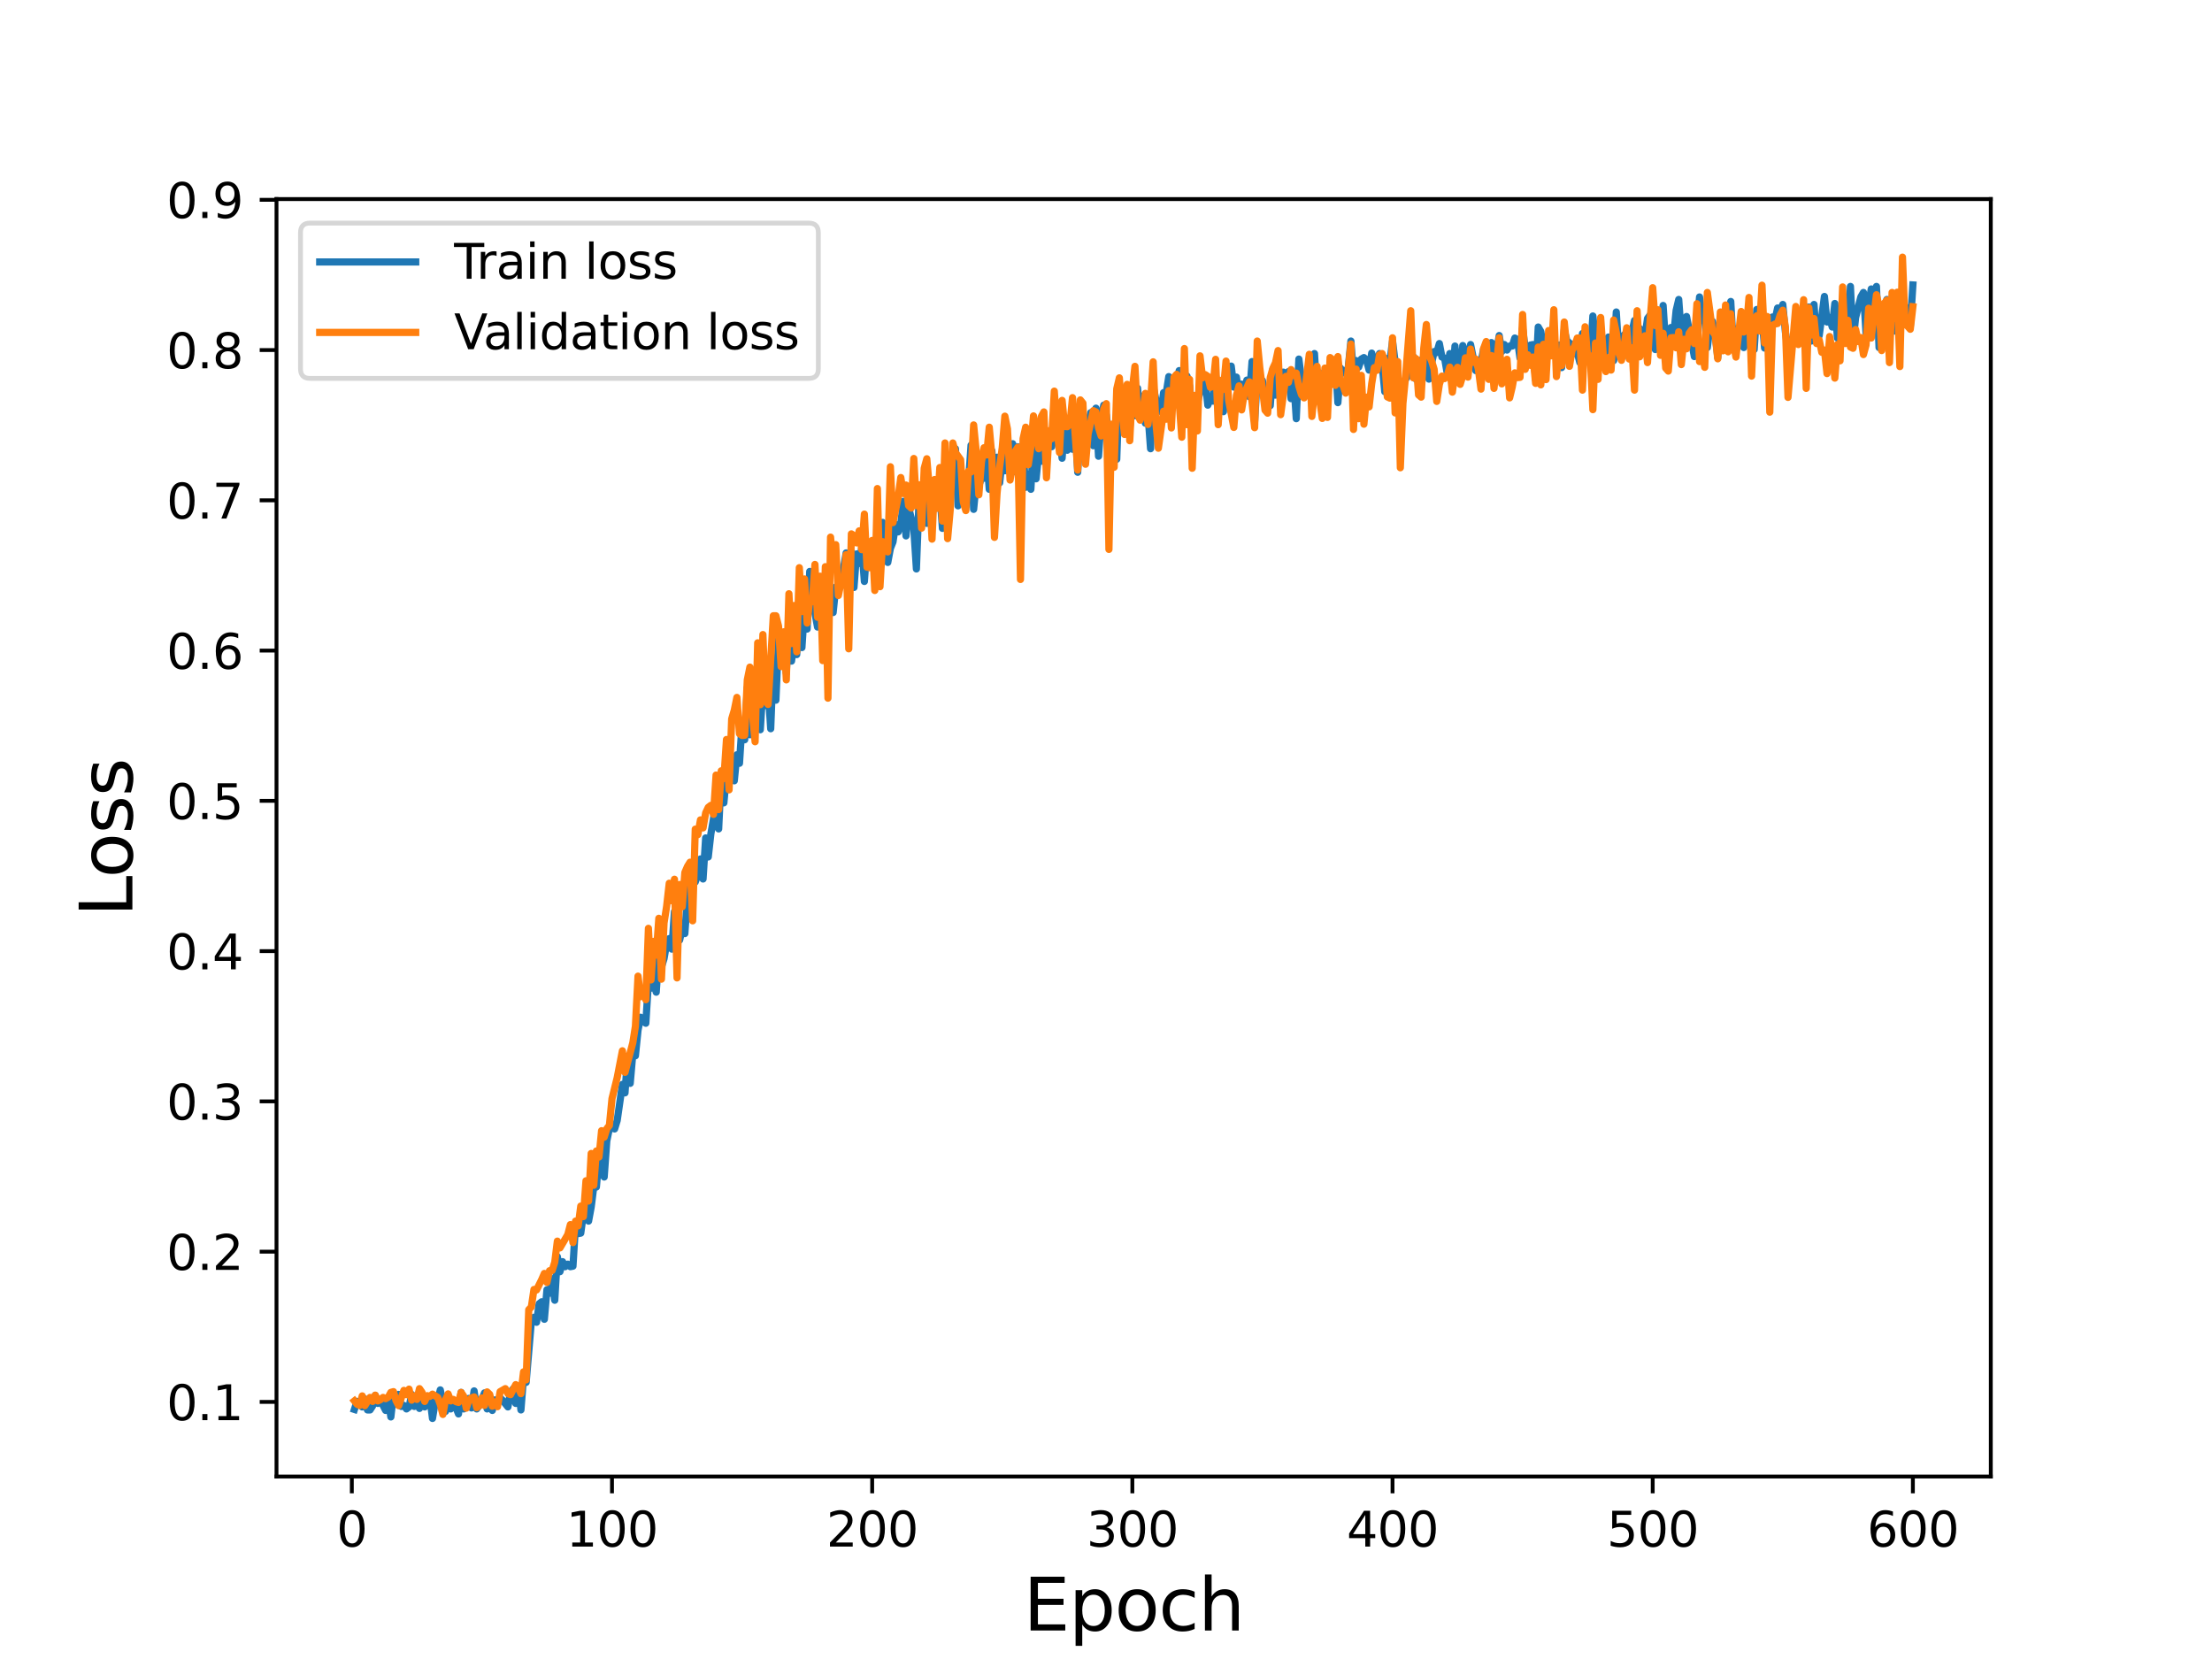 <?xml version="1.0" encoding="utf-8" standalone="no"?>
<!DOCTYPE svg PUBLIC "-//W3C//DTD SVG 1.1//EN"
  "http://www.w3.org/Graphics/SVG/1.1/DTD/svg11.dtd">
<svg height="345.6pt" version="1.1" viewBox="0 0 460.8 345.6" width="460.8pt" xmlns="http://www.w3.org/2000/svg" xmlns:xlink="http://www.w3.org/1999/xlink">
 <defs>
  <style type="text/css">*{stroke-linecap:butt;stroke-linejoin:round;}</style>
 </defs>
 <g id="figure_1">
  <g id="patch_1">
   <path d="M 0 345.6 
L 460.8 345.6 
L 460.8 0 
L 0 0 
z
" style="fill:#ffffff;"/>
  </g>
  <g id="axes_1">
   <g id="patch_2">
    <path d="M 57.6 307.584 
L 414.72 307.584 
L 414.72 41.472 
L 57.6 41.472 
z
" style="fill:#ffffff;"/>
   </g>
   <g id="matplotlib.axis_1">
    <g id="xtick_1">
     <g id="line2d_1">
      <defs>
       <path d="M 0 0 
L 0 3.5 
" id="ma2efd95a38" style="stroke:#000000;stroke-width:0.8;"/>
      </defs>
      <g>
       <use style="stroke:#000000;stroke-width:0.8;" x="73.291" xlink:href="#ma2efd95a38" y="307.584"/>
      </g>
     </g>
     <g id="text_1">
      <!-- 0 -->
      <g transform="translate(70.109 322.182)scale(0.1 -0.1)">
       <defs>
        <path d="M 2034 4250 
Q 1547 4250 1301 3770 
Q 1056 3291 1056 2328 
Q 1056 1369 1301 889 
Q 1547 409 2034 409 
Q 2525 409 2770 889 
Q 3016 1369 3016 2328 
Q 3016 3291 2770 3770 
Q 2525 4250 2034 4250 
z
M 2034 4750 
Q 2819 4750 3233 4129 
Q 3647 3509 3647 2328 
Q 3647 1150 3233 529 
Q 2819 -91 2034 -91 
Q 1250 -91 836 529 
Q 422 1150 422 2328 
Q 422 3509 836 4129 
Q 1250 4750 2034 4750 
z
" id="DejaVuSans-30" transform="scale(0.016)"/>
       </defs>
       <use xlink:href="#DejaVuSans-30"/>
      </g>
     </g>
    </g>
    <g id="xtick_2">
     <g id="line2d_2">
      <g>
       <use style="stroke:#000000;stroke-width:0.8;" x="127.49" xlink:href="#ma2efd95a38" y="307.584"/>
      </g>
     </g>
     <g id="text_2">
      <!-- 100 -->
      <g transform="translate(117.946 322.182)scale(0.1 -0.1)">
       <defs>
        <path d="M 794 531 
L 1825 531 
L 1825 4091 
L 703 3866 
L 703 4441 
L 1819 4666 
L 2450 4666 
L 2450 531 
L 3481 531 
L 3481 0 
L 794 0 
L 794 531 
z
" id="DejaVuSans-31" transform="scale(0.016)"/>
       </defs>
       <use xlink:href="#DejaVuSans-31"/>
       <use x="63.623" xlink:href="#DejaVuSans-30"/>
       <use x="127.246" xlink:href="#DejaVuSans-30"/>
      </g>
     </g>
    </g>
    <g id="xtick_3">
     <g id="line2d_3">
      <g>
       <use style="stroke:#000000;stroke-width:0.8;" x="181.69" xlink:href="#ma2efd95a38" y="307.584"/>
      </g>
     </g>
     <g id="text_3">
      <!-- 200 -->
      <g transform="translate(172.146 322.182)scale(0.1 -0.1)">
       <defs>
        <path d="M 1228 531 
L 3431 531 
L 3431 0 
L 469 0 
L 469 531 
Q 828 903 1448 1529 
Q 2069 2156 2228 2338 
Q 2531 2678 2651 2914 
Q 2772 3150 2772 3378 
Q 2772 3750 2511 3984 
Q 2250 4219 1831 4219 
Q 1534 4219 1204 4116 
Q 875 4013 500 3803 
L 500 4441 
Q 881 4594 1212 4672 
Q 1544 4750 1819 4750 
Q 2544 4750 2975 4387 
Q 3406 4025 3406 3419 
Q 3406 3131 3298 2873 
Q 3191 2616 2906 2266 
Q 2828 2175 2409 1742 
Q 1991 1309 1228 531 
z
" id="DejaVuSans-32" transform="scale(0.016)"/>
       </defs>
       <use xlink:href="#DejaVuSans-32"/>
       <use x="63.623" xlink:href="#DejaVuSans-30"/>
       <use x="127.246" xlink:href="#DejaVuSans-30"/>
      </g>
     </g>
    </g>
    <g id="xtick_4">
     <g id="line2d_4">
      <g>
       <use style="stroke:#000000;stroke-width:0.8;" x="235.889" xlink:href="#ma2efd95a38" y="307.584"/>
      </g>
     </g>
     <g id="text_4">
      <!-- 300 -->
      <g transform="translate(226.345 322.182)scale(0.1 -0.1)">
       <defs>
        <path d="M 2597 2516 
Q 3050 2419 3304 2112 
Q 3559 1806 3559 1356 
Q 3559 666 3084 287 
Q 2609 -91 1734 -91 
Q 1441 -91 1130 -33 
Q 819 25 488 141 
L 488 750 
Q 750 597 1062 519 
Q 1375 441 1716 441 
Q 2309 441 2620 675 
Q 2931 909 2931 1356 
Q 2931 1769 2642 2001 
Q 2353 2234 1838 2234 
L 1294 2234 
L 1294 2753 
L 1863 2753 
Q 2328 2753 2575 2939 
Q 2822 3125 2822 3475 
Q 2822 3834 2567 4026 
Q 2313 4219 1838 4219 
Q 1578 4219 1281 4162 
Q 984 4106 628 3988 
L 628 4550 
Q 988 4650 1302 4700 
Q 1616 4750 1894 4750 
Q 2613 4750 3031 4423 
Q 3450 4097 3450 3541 
Q 3450 3153 3228 2886 
Q 3006 2619 2597 2516 
z
" id="DejaVuSans-33" transform="scale(0.016)"/>
       </defs>
       <use xlink:href="#DejaVuSans-33"/>
       <use x="63.623" xlink:href="#DejaVuSans-30"/>
       <use x="127.246" xlink:href="#DejaVuSans-30"/>
      </g>
     </g>
    </g>
    <g id="xtick_5">
     <g id="line2d_5">
      <g>
       <use style="stroke:#000000;stroke-width:0.8;" x="290.088" xlink:href="#ma2efd95a38" y="307.584"/>
      </g>
     </g>
     <g id="text_5">
      <!-- 400 -->
      <g transform="translate(280.545 322.182)scale(0.1 -0.1)">
       <defs>
        <path d="M 2419 4116 
L 825 1625 
L 2419 1625 
L 2419 4116 
z
M 2253 4666 
L 3047 4666 
L 3047 1625 
L 3713 1625 
L 3713 1100 
L 3047 1100 
L 3047 0 
L 2419 0 
L 2419 1100 
L 313 1100 
L 313 1709 
L 2253 4666 
z
" id="DejaVuSans-34" transform="scale(0.016)"/>
       </defs>
       <use xlink:href="#DejaVuSans-34"/>
       <use x="63.623" xlink:href="#DejaVuSans-30"/>
       <use x="127.246" xlink:href="#DejaVuSans-30"/>
      </g>
     </g>
    </g>
    <g id="xtick_6">
     <g id="line2d_6">
      <g>
       <use style="stroke:#000000;stroke-width:0.8;" x="344.288" xlink:href="#ma2efd95a38" y="307.584"/>
      </g>
     </g>
     <g id="text_6">
      <!-- 500 -->
      <g transform="translate(334.744 322.182)scale(0.1 -0.1)">
       <defs>
        <path d="M 691 4666 
L 3169 4666 
L 3169 4134 
L 1269 4134 
L 1269 2991 
Q 1406 3038 1543 3061 
Q 1681 3084 1819 3084 
Q 2600 3084 3056 2656 
Q 3513 2228 3513 1497 
Q 3513 744 3044 326 
Q 2575 -91 1722 -91 
Q 1428 -91 1123 -41 
Q 819 9 494 109 
L 494 744 
Q 775 591 1075 516 
Q 1375 441 1709 441 
Q 2250 441 2565 725 
Q 2881 1009 2881 1497 
Q 2881 1984 2565 2268 
Q 2250 2553 1709 2553 
Q 1456 2553 1204 2497 
Q 953 2441 691 2322 
L 691 4666 
z
" id="DejaVuSans-35" transform="scale(0.016)"/>
       </defs>
       <use xlink:href="#DejaVuSans-35"/>
       <use x="63.623" xlink:href="#DejaVuSans-30"/>
       <use x="127.246" xlink:href="#DejaVuSans-30"/>
      </g>
     </g>
    </g>
    <g id="xtick_7">
     <g id="line2d_7">
      <g>
       <use style="stroke:#000000;stroke-width:0.8;" x="398.487" xlink:href="#ma2efd95a38" y="307.584"/>
      </g>
     </g>
     <g id="text_7">
      <!-- 600 -->
      <g transform="translate(388.944 322.182)scale(0.1 -0.1)">
       <defs>
        <path d="M 2113 2584 
Q 1688 2584 1439 2293 
Q 1191 2003 1191 1497 
Q 1191 994 1439 701 
Q 1688 409 2113 409 
Q 2538 409 2786 701 
Q 3034 994 3034 1497 
Q 3034 2003 2786 2293 
Q 2538 2584 2113 2584 
z
M 3366 4563 
L 3366 3988 
Q 3128 4100 2886 4159 
Q 2644 4219 2406 4219 
Q 1781 4219 1451 3797 
Q 1122 3375 1075 2522 
Q 1259 2794 1537 2939 
Q 1816 3084 2150 3084 
Q 2853 3084 3261 2657 
Q 3669 2231 3669 1497 
Q 3669 778 3244 343 
Q 2819 -91 2113 -91 
Q 1303 -91 875 529 
Q 447 1150 447 2328 
Q 447 3434 972 4092 
Q 1497 4750 2381 4750 
Q 2619 4750 2861 4703 
Q 3103 4656 3366 4563 
z
" id="DejaVuSans-36" transform="scale(0.016)"/>
       </defs>
       <use xlink:href="#DejaVuSans-36"/>
       <use x="63.623" xlink:href="#DejaVuSans-30"/>
       <use x="127.246" xlink:href="#DejaVuSans-30"/>
      </g>
     </g>
    </g>
    <g id="text_8">
     <!-- Epoch -->
     <g transform="translate(213.194 339.66)scale(0.15 -0.15)">
      <defs>
       <path d="M 628 4666 
L 3578 4666 
L 3578 4134 
L 1259 4134 
L 1259 2753 
L 3481 2753 
L 3481 2222 
L 1259 2222 
L 1259 531 
L 3634 531 
L 3634 0 
L 628 0 
L 628 4666 
z
" id="DejaVuSans-45" transform="scale(0.016)"/>
       <path d="M 1159 525 
L 1159 -1331 
L 581 -1331 
L 581 3500 
L 1159 3500 
L 1159 2969 
Q 1341 3281 1617 3432 
Q 1894 3584 2278 3584 
Q 2916 3584 3314 3078 
Q 3713 2572 3713 1747 
Q 3713 922 3314 415 
Q 2916 -91 2278 -91 
Q 1894 -91 1617 61 
Q 1341 213 1159 525 
z
M 3116 1747 
Q 3116 2381 2855 2742 
Q 2594 3103 2138 3103 
Q 1681 3103 1420 2742 
Q 1159 2381 1159 1747 
Q 1159 1113 1420 752 
Q 1681 391 2138 391 
Q 2594 391 2855 752 
Q 3116 1113 3116 1747 
z
" id="DejaVuSans-70" transform="scale(0.016)"/>
       <path d="M 1959 3097 
Q 1497 3097 1228 2736 
Q 959 2375 959 1747 
Q 959 1119 1226 758 
Q 1494 397 1959 397 
Q 2419 397 2687 759 
Q 2956 1122 2956 1747 
Q 2956 2369 2687 2733 
Q 2419 3097 1959 3097 
z
M 1959 3584 
Q 2709 3584 3137 3096 
Q 3566 2609 3566 1747 
Q 3566 888 3137 398 
Q 2709 -91 1959 -91 
Q 1206 -91 779 398 
Q 353 888 353 1747 
Q 353 2609 779 3096 
Q 1206 3584 1959 3584 
z
" id="DejaVuSans-6f" transform="scale(0.016)"/>
       <path d="M 3122 3366 
L 3122 2828 
Q 2878 2963 2633 3030 
Q 2388 3097 2138 3097 
Q 1578 3097 1268 2742 
Q 959 2388 959 1747 
Q 959 1106 1268 751 
Q 1578 397 2138 397 
Q 2388 397 2633 464 
Q 2878 531 3122 666 
L 3122 134 
Q 2881 22 2623 -34 
Q 2366 -91 2075 -91 
Q 1284 -91 818 406 
Q 353 903 353 1747 
Q 353 2603 823 3093 
Q 1294 3584 2113 3584 
Q 2378 3584 2631 3529 
Q 2884 3475 3122 3366 
z
" id="DejaVuSans-63" transform="scale(0.016)"/>
       <path d="M 3513 2113 
L 3513 0 
L 2938 0 
L 2938 2094 
Q 2938 2591 2744 2837 
Q 2550 3084 2163 3084 
Q 1697 3084 1428 2787 
Q 1159 2491 1159 1978 
L 1159 0 
L 581 0 
L 581 4863 
L 1159 4863 
L 1159 2956 
Q 1366 3272 1645 3428 
Q 1925 3584 2291 3584 
Q 2894 3584 3203 3211 
Q 3513 2838 3513 2113 
z
" id="DejaVuSans-68" transform="scale(0.016)"/>
      </defs>
      <use xlink:href="#DejaVuSans-45"/>
      <use x="63.184" xlink:href="#DejaVuSans-70"/>
      <use x="126.66" xlink:href="#DejaVuSans-6f"/>
      <use x="187.842" xlink:href="#DejaVuSans-63"/>
      <use x="242.822" xlink:href="#DejaVuSans-68"/>
     </g>
    </g>
   </g>
   <g id="matplotlib.axis_2">
    <g id="ytick_1">
     <g id="line2d_8">
      <defs>
       <path d="M 0 0 
L -3.5 0 
" id="ma2c4375fe7" style="stroke:#000000;stroke-width:0.8;"/>
      </defs>
      <g>
       <use style="stroke:#000000;stroke-width:0.8;" x="57.6" xlink:href="#ma2c4375fe7" y="292.045"/>
      </g>
     </g>
     <g id="text_9">
      <!-- 0.1 -->
      <g transform="translate(34.697 295.844)scale(0.1 -0.1)">
       <defs>
        <path d="M 684 794 
L 1344 794 
L 1344 0 
L 684 0 
L 684 794 
z
" id="DejaVuSans-2e" transform="scale(0.016)"/>
       </defs>
       <use xlink:href="#DejaVuSans-30"/>
       <use x="63.623" xlink:href="#DejaVuSans-2e"/>
       <use x="95.41" xlink:href="#DejaVuSans-31"/>
      </g>
     </g>
    </g>
    <g id="ytick_2">
     <g id="line2d_9">
      <g>
       <use style="stroke:#000000;stroke-width:0.8;" x="57.6" xlink:href="#ma2c4375fe7" y="260.742"/>
      </g>
     </g>
     <g id="text_10">
      <!-- 0.2 -->
      <g transform="translate(34.697 264.541)scale(0.1 -0.1)">
       <use xlink:href="#DejaVuSans-30"/>
       <use x="63.623" xlink:href="#DejaVuSans-2e"/>
       <use x="95.41" xlink:href="#DejaVuSans-32"/>
      </g>
     </g>
    </g>
    <g id="ytick_3">
     <g id="line2d_10">
      <g>
       <use style="stroke:#000000;stroke-width:0.8;" x="57.6" xlink:href="#ma2c4375fe7" y="229.439"/>
      </g>
     </g>
     <g id="text_11">
      <!-- 0.3 -->
      <g transform="translate(34.697 233.238)scale(0.1 -0.1)">
       <use xlink:href="#DejaVuSans-30"/>
       <use x="63.623" xlink:href="#DejaVuSans-2e"/>
       <use x="95.41" xlink:href="#DejaVuSans-33"/>
      </g>
     </g>
    </g>
    <g id="ytick_4">
     <g id="line2d_11">
      <g>
       <use style="stroke:#000000;stroke-width:0.8;" x="57.6" xlink:href="#ma2c4375fe7" y="198.136"/>
      </g>
     </g>
     <g id="text_12">
      <!-- 0.4 -->
      <g transform="translate(34.697 201.935)scale(0.1 -0.1)">
       <use xlink:href="#DejaVuSans-30"/>
       <use x="63.623" xlink:href="#DejaVuSans-2e"/>
       <use x="95.41" xlink:href="#DejaVuSans-34"/>
      </g>
     </g>
    </g>
    <g id="ytick_5">
     <g id="line2d_12">
      <g>
       <use style="stroke:#000000;stroke-width:0.8;" x="57.6" xlink:href="#ma2c4375fe7" y="166.833"/>
      </g>
     </g>
     <g id="text_13">
      <!-- 0.5 -->
      <g transform="translate(34.697 170.632)scale(0.1 -0.1)">
       <use xlink:href="#DejaVuSans-30"/>
       <use x="63.623" xlink:href="#DejaVuSans-2e"/>
       <use x="95.41" xlink:href="#DejaVuSans-35"/>
      </g>
     </g>
    </g>
    <g id="ytick_6">
     <g id="line2d_13">
      <g>
       <use style="stroke:#000000;stroke-width:0.8;" x="57.6" xlink:href="#ma2c4375fe7" y="135.53"/>
      </g>
     </g>
     <g id="text_14">
      <!-- 0.6 -->
      <g transform="translate(34.697 139.329)scale(0.1 -0.1)">
       <use xlink:href="#DejaVuSans-30"/>
       <use x="63.623" xlink:href="#DejaVuSans-2e"/>
       <use x="95.41" xlink:href="#DejaVuSans-36"/>
      </g>
     </g>
    </g>
    <g id="ytick_7">
     <g id="line2d_14">
      <g>
       <use style="stroke:#000000;stroke-width:0.8;" x="57.6" xlink:href="#ma2c4375fe7" y="104.227"/>
      </g>
     </g>
     <g id="text_15">
      <!-- 0.7 -->
      <g transform="translate(34.697 108.026)scale(0.1 -0.1)">
       <defs>
        <path d="M 525 4666 
L 3525 4666 
L 3525 4397 
L 1831 0 
L 1172 0 
L 2766 4134 
L 525 4134 
L 525 4666 
z
" id="DejaVuSans-37" transform="scale(0.016)"/>
       </defs>
       <use xlink:href="#DejaVuSans-30"/>
       <use x="63.623" xlink:href="#DejaVuSans-2e"/>
       <use x="95.41" xlink:href="#DejaVuSans-37"/>
      </g>
     </g>
    </g>
    <g id="ytick_8">
     <g id="line2d_15">
      <g>
       <use style="stroke:#000000;stroke-width:0.8;" x="57.6" xlink:href="#ma2c4375fe7" y="72.924"/>
      </g>
     </g>
     <g id="text_16">
      <!-- 0.8 -->
      <g transform="translate(34.697 76.723)scale(0.1 -0.1)">
       <defs>
        <path d="M 2034 2216 
Q 1584 2216 1326 1975 
Q 1069 1734 1069 1313 
Q 1069 891 1326 650 
Q 1584 409 2034 409 
Q 2484 409 2743 651 
Q 3003 894 3003 1313 
Q 3003 1734 2745 1975 
Q 2488 2216 2034 2216 
z
M 1403 2484 
Q 997 2584 770 2862 
Q 544 3141 544 3541 
Q 544 4100 942 4425 
Q 1341 4750 2034 4750 
Q 2731 4750 3128 4425 
Q 3525 4100 3525 3541 
Q 3525 3141 3298 2862 
Q 3072 2584 2669 2484 
Q 3125 2378 3379 2068 
Q 3634 1759 3634 1313 
Q 3634 634 3220 271 
Q 2806 -91 2034 -91 
Q 1263 -91 848 271 
Q 434 634 434 1313 
Q 434 1759 690 2068 
Q 947 2378 1403 2484 
z
M 1172 3481 
Q 1172 3119 1398 2916 
Q 1625 2713 2034 2713 
Q 2441 2713 2670 2916 
Q 2900 3119 2900 3481 
Q 2900 3844 2670 4047 
Q 2441 4250 2034 4250 
Q 1625 4250 1398 4047 
Q 1172 3844 1172 3481 
z
" id="DejaVuSans-38" transform="scale(0.016)"/>
       </defs>
       <use xlink:href="#DejaVuSans-30"/>
       <use x="63.623" xlink:href="#DejaVuSans-2e"/>
       <use x="95.41" xlink:href="#DejaVuSans-38"/>
      </g>
     </g>
    </g>
    <g id="ytick_9">
     <g id="line2d_16">
      <g>
       <use style="stroke:#000000;stroke-width:0.8;" x="57.6" xlink:href="#ma2c4375fe7" y="41.621"/>
      </g>
     </g>
     <g id="text_17">
      <!-- 0.9 -->
      <g transform="translate(34.697 45.42)scale(0.1 -0.1)">
       <defs>
        <path d="M 703 97 
L 703 672 
Q 941 559 1184 500 
Q 1428 441 1663 441 
Q 2288 441 2617 861 
Q 2947 1281 2994 2138 
Q 2813 1869 2534 1725 
Q 2256 1581 1919 1581 
Q 1219 1581 811 2004 
Q 403 2428 403 3163 
Q 403 3881 828 4315 
Q 1253 4750 1959 4750 
Q 2769 4750 3195 4129 
Q 3622 3509 3622 2328 
Q 3622 1225 3098 567 
Q 2575 -91 1691 -91 
Q 1453 -91 1209 -44 
Q 966 3 703 97 
z
M 1959 2075 
Q 2384 2075 2632 2365 
Q 2881 2656 2881 3163 
Q 2881 3666 2632 3958 
Q 2384 4250 1959 4250 
Q 1534 4250 1286 3958 
Q 1038 3666 1038 3163 
Q 1038 2656 1286 2365 
Q 1534 2075 1959 2075 
z
" id="DejaVuSans-39" transform="scale(0.016)"/>
       </defs>
       <use xlink:href="#DejaVuSans-30"/>
       <use x="63.623" xlink:href="#DejaVuSans-2e"/>
       <use x="95.41" xlink:href="#DejaVuSans-39"/>
      </g>
     </g>
    </g>
    <g id="text_18">
     <!-- Loss -->
     <g transform="translate(27.577 190.979)rotate(-90)scale(0.15 -0.15)">
      <defs>
       <path d="M 628 4666 
L 1259 4666 
L 1259 531 
L 3531 531 
L 3531 0 
L 628 0 
L 628 4666 
z
" id="DejaVuSans-4c" transform="scale(0.016)"/>
       <path d="M 2834 3397 
L 2834 2853 
Q 2591 2978 2328 3040 
Q 2066 3103 1784 3103 
Q 1356 3103 1142 2972 
Q 928 2841 928 2578 
Q 928 2378 1081 2264 
Q 1234 2150 1697 2047 
L 1894 2003 
Q 2506 1872 2764 1633 
Q 3022 1394 3022 966 
Q 3022 478 2636 193 
Q 2250 -91 1575 -91 
Q 1294 -91 989 -36 
Q 684 19 347 128 
L 347 722 
Q 666 556 975 473 
Q 1284 391 1588 391 
Q 1994 391 2212 530 
Q 2431 669 2431 922 
Q 2431 1156 2273 1281 
Q 2116 1406 1581 1522 
L 1381 1569 
Q 847 1681 609 1914 
Q 372 2147 372 2553 
Q 372 3047 722 3315 
Q 1072 3584 1716 3584 
Q 2034 3584 2315 3537 
Q 2597 3491 2834 3397 
z
" id="DejaVuSans-73" transform="scale(0.016)"/>
      </defs>
      <use xlink:href="#DejaVuSans-4c"/>
      <use x="53.963" xlink:href="#DejaVuSans-6f"/>
      <use x="115.145" xlink:href="#DejaVuSans-73"/>
      <use x="167.244" xlink:href="#DejaVuSans-73"/>
     </g>
    </g>
   </g>
   <g id="line2d_17">
    <path clip-path="url(#p91fd7c7607)" d="M 73.833 293.61 
L 74.375 291.94 
L 74.917 292.149 
L 75.459 293.088 
L 76.001 291.419 
L 76.543 293.714 
L 77.085 293.714 
L 77.627 292.879 
L 78.169 290.688 
L 78.711 292.358 
L 79.253 291.732 
L 80.337 293.819 
L 80.879 291.523 
L 81.421 295.175 
L 81.963 290.48 
L 82.505 292.358 
L 83.047 290.48 
L 83.589 292.984 
L 84.131 292.775 
L 84.673 293.505 
L 85.215 293.088 
L 85.757 290.48 
L 86.299 292.984 
L 86.841 291.732 
L 87.383 293.401 
L 87.925 292.358 
L 88.467 293.088 
L 89.009 291.94 
L 89.551 291.106 
L 90.093 295.488 
L 90.635 292.253 
L 91.177 291.732 
L 91.719 289.54 
L 92.261 292.253 
L 92.803 294.027 
L 93.345 291.732 
L 93.887 293.505 
L 94.429 291.836 
L 95.512 294.549 
L 96.054 290.062 
L 96.596 293.505 
L 97.138 292.149 
L 97.68 291.314 
L 98.222 293.297 
L 98.764 289.749 
L 99.306 293.505 
L 99.848 292.775 
L 100.932 290.166 
L 101.474 293.505 
L 102.016 290.897 
L 102.558 293.819 
L 103.1 291.627 
L 103.642 291.94 
L 104.184 291.21 
L 104.726 291.732 
L 105.81 293.088 
L 106.352 289.958 
L 106.894 289.332 
L 107.436 292.358 
L 107.978 288.81 
L 108.52 293.714 
L 109.062 286.828 
L 109.604 287.975 
L 110.688 275.245 
L 111.23 274.411 
L 111.772 275.454 
L 112.314 271.593 
L 112.856 271.176 
L 113.398 274.828 
L 113.94 268.672 
L 114.482 269.402 
L 115.024 266.376 
L 115.566 270.863 
L 116.108 261.785 
L 116.65 264.915 
L 117.192 262.829 
L 117.734 263.872 
L 118.276 263.35 
L 118.818 263.872 
L 119.36 263.768 
L 119.902 254.898 
L 120.444 256.985 
L 120.986 256.881 
L 121.528 252.916 
L 122.07 250.725 
L 122.612 254.377 
L 123.154 251.455 
L 123.696 247.177 
L 124.238 247.281 
L 124.78 241.021 
L 125.322 241.751 
L 125.864 245.195 
L 126.406 237.682 
L 126.948 235.073 
L 127.49 234.969 
L 128.032 235.178 
L 128.574 233.404 
L 129.658 225.891 
L 130.2 227.665 
L 130.742 220.048 
L 131.284 225.682 
L 131.826 219.526 
L 132.368 219.943 
L 132.91 214.622 
L 133.452 211.909 
L 133.994 212.744 
L 134.536 213.161 
L 135.078 204.501 
L 135.62 205.857 
L 136.162 204.709 
L 136.704 206.692 
L 137.246 198.866 
L 137.788 201.475 
L 138.33 199.701 
L 138.872 196.571 
L 139.414 195.527 
L 139.956 197.718 
L 140.498 189.893 
L 141.04 195.318 
L 141.582 195.84 
L 142.124 193.44 
L 142.666 194.484 
L 143.208 186.867 
L 143.75 183.215 
L 144.292 183.319 
L 144.834 183.736 
L 145.376 182.275 
L 145.918 178.937 
L 146.46 183.11 
L 147.002 174.554 
L 147.544 178.519 
L 148.086 173.719 
L 148.628 170.589 
L 149.17 166.624 
L 149.712 172.676 
L 150.254 161.302 
L 150.796 167.25 
L 151.338 161.407 
L 151.88 162.346 
L 152.422 159.216 
L 152.964 162.659 
L 153.506 157.233 
L 154.048 159.007 
L 154.59 150.659 
L 155.132 154.103 
L 155.674 143.251 
L 156.216 153.059 
L 156.758 151.077 
L 157.3 150.555 
L 157.842 149.616 
L 158.384 152.016 
L 158.926 143.251 
L 159.468 147.007 
L 160.01 143.564 
L 160.552 151.807 
L 161.094 137.825 
L 161.636 145.86 
L 162.178 133.234 
L 162.72 135.112 
L 163.262 133.338 
L 163.804 140.225 
L 164.346 129.373 
L 164.888 137.721 
L 165.43 133.86 
L 165.972 136.364 
L 166.514 125.721 
L 167.056 134.904 
L 167.598 126.66 
L 168.14 131.043 
L 168.682 119.043 
L 169.224 124.782 
L 170.308 130.626 
L 170.85 120.191 
L 171.392 123.113 
L 171.934 124.365 
L 172.476 130.73 
L 173.018 124.678 
L 173.56 127.6 
L 174.102 122.278 
L 174.644 123.426 
L 175.728 118.313 
L 176.27 115.183 
L 176.812 125.408 
L 177.354 114.974 
L 177.896 122.382 
L 178.438 115.391 
L 178.98 117.374 
L 179.522 114.035 
L 180.064 121.13 
L 180.606 113.618 
L 181.148 113.513 
L 181.69 114.244 
L 182.232 118.73 
L 182.774 115.704 
L 183.316 114.87 
L 183.858 108.818 
L 184.942 117.165 
L 185.484 114.244 
L 186.026 112.887 
L 186.568 109.235 
L 187.11 110.8 
L 187.652 109.131 
L 188.194 104.435 
L 188.736 111.635 
L 189.277 105.687 
L 190.361 110.174 
L 190.903 118.522 
L 191.445 104.331 
L 191.987 107.253 
L 192.529 100.679 
L 193.071 109.026 
L 193.613 107.148 
L 194.155 107.879 
L 194.697 103.288 
L 195.239 100.47 
L 195.781 102.453 
L 196.323 110.07 
L 196.865 102.975 
L 197.407 103.914 
L 197.949 98.801 
L 198.491 97.444 
L 199.033 93.479 
L 199.575 105.374 
L 200.117 99.427 
L 200.659 102.975 
L 201.201 105.479 
L 201.743 100.679 
L 202.285 92.749 
L 202.827 106.105 
L 203.369 100.47 
L 203.911 101.201 
L 204.453 99.531 
L 204.995 99.636 
L 205.537 94.627 
L 206.079 101.931 
L 206.621 93.897 
L 207.163 100.783 
L 207.705 95.253 
L 208.247 100.575 
L 208.789 95.566 
L 209.331 98.07 
L 209.873 93.584 
L 210.415 96.088 
L 210.957 92.436 
L 211.499 98.279 
L 212.041 93.062 
L 212.583 95.775 
L 213.125 94.001 
L 213.667 101.514 
L 214.209 98.801 
L 214.751 101.931 
L 215.293 92.019 
L 215.835 99.74 
L 216.377 94.418 
L 216.919 96.088 
L 217.461 92.54 
L 218.003 94.627 
L 218.545 91.705 
L 219.087 93.062 
L 219.629 89.827 
L 220.171 92.123 
L 220.713 90.871 
L 221.255 95.462 
L 221.797 88.262 
L 222.339 93.792 
L 222.881 87.323 
L 223.423 93.584 
L 223.965 87.949 
L 224.507 98.383 
L 225.049 88.888 
L 225.591 88.262 
L 226.133 90.871 
L 227.217 85.967 
L 227.759 92.853 
L 228.301 85.028 
L 228.843 95.044 
L 229.385 87.323 
L 229.927 84.401 
L 230.469 86.488 
L 231.011 90.975 
L 231.553 96.61 
L 232.095 90.453 
L 232.637 95.671 
L 233.179 79.915 
L 233.721 86.801 
L 234.263 89.827 
L 234.805 89.097 
L 235.347 89.306 
L 235.889 81.897 
L 236.431 86.593 
L 236.973 80.854 
L 237.515 86.801 
L 238.057 82.523 
L 238.599 88.158 
L 239.141 86.175 
L 239.683 93.479 
L 240.225 80.436 
L 240.767 83.149 
L 241.309 84.193 
L 241.851 85.758 
L 242.393 81.793 
L 242.935 81.897 
L 243.477 78.454 
L 244.019 83.567 
L 244.561 82.523 
L 245.103 83.254 
L 245.645 77.202 
L 246.187 85.862 
L 246.729 85.967 
L 247.271 78.35 
L 247.813 80.436 
L 248.355 86.175 
L 248.897 86.384 
L 249.981 81.584 
L 250.523 80.854 
L 251.065 79.393 
L 251.607 84.401 
L 252.149 83.045 
L 252.691 83.567 
L 253.233 78.037 
L 253.775 82.21 
L 254.859 85.758 
L 255.401 78.663 
L 255.943 80.436 
L 256.485 76.263 
L 257.027 80.645 
L 257.569 78.558 
L 258.111 82.419 
L 258.653 80.019 
L 259.195 82.732 
L 259.737 79.184 
L 260.279 82.628 
L 260.821 75.324 
L 261.363 87.845 
L 261.905 78.871 
L 262.447 79.602 
L 262.989 79.289 
L 263.531 82.732 
L 264.073 81.48 
L 264.615 84.506 
L 265.157 76.993 
L 265.699 82.315 
L 266.241 76.993 
L 266.783 82.21 
L 267.325 77.515 
L 267.867 80.019 
L 268.409 77.41 
L 268.951 83.045 
L 269.493 78.976 
L 270.035 87.219 
L 270.577 74.802 
L 271.119 79.08 
L 271.661 79.393 
L 272.745 80.541 
L 273.287 75.741 
L 273.829 73.654 
L 274.371 82.419 
L 274.913 77.723 
L 275.455 85.967 
L 275.997 80.541 
L 276.539 77.828 
L 277.081 76.367 
L 277.623 80.019 
L 278.165 75.115 
L 278.707 83.88 
L 279.249 76.68 
L 279.791 77.619 
L 280.333 77.723 
L 280.875 76.471 
L 281.417 71.046 
L 281.959 78.141 
L 282.501 75.115 
L 283.043 76.471 
L 283.584 74.802 
L 284.126 74.489 
L 284.668 75.011 
L 285.21 77.097 
L 285.752 73.55 
L 286.294 76.158 
L 287.378 73.654 
L 287.92 75.845 
L 288.462 81.584 
L 289.004 74.698 
L 289.546 75.324 
L 290.088 71.046 
L 290.63 75.428 
L 291.172 78.245 
L 291.714 84.923 
L 292.256 79.81 
L 293.34 78.245 
L 293.882 75.741 
L 294.424 74.28 
L 294.966 78.976 
L 295.508 77.619 
L 296.05 75.011 
L 296.592 75.011 
L 297.134 75.532 
L 297.676 78.976 
L 298.218 75.741 
L 298.76 73.237 
L 299.302 73.445 
L 299.844 71.567 
L 300.386 74.384 
L 300.928 74.593 
L 301.47 77.723 
L 302.012 73.654 
L 302.554 79.81 
L 303.096 72.089 
L 303.638 78.245 
L 304.18 78.558 
L 304.722 71.985 
L 305.806 75.532 
L 306.348 71.776 
L 307.432 77.202 
L 307.974 76.158 
L 308.516 75.532 
L 309.058 72.715 
L 309.6 73.132 
L 310.142 74.071 
L 310.684 71.359 
L 311.226 75.115 
L 311.768 73.237 
L 312.31 69.898 
L 312.852 73.237 
L 313.394 71.776 
L 313.936 72.924 
L 314.478 72.089 
L 315.02 72.089 
L 315.562 70.419 
L 316.104 70.732 
L 316.646 74.593 
L 317.188 68.333 
L 317.73 72.611 
L 318.272 75.115 
L 318.814 71.88 
L 319.356 71.776 
L 319.898 79.08 
L 320.44 68.124 
L 320.982 69.063 
L 321.524 72.402 
L 322.608 69.793 
L 323.15 71.15 
L 324.234 73.028 
L 324.776 71.88 
L 325.318 76.576 
L 325.86 68.75 
L 326.402 70.941 
L 326.944 71.463 
L 327.486 71.776 
L 328.028 73.654 
L 328.57 73.445 
L 329.112 75.532 
L 329.654 69.48 
L 330.196 69.48 
L 330.738 71.359 
L 331.28 74.071 
L 331.822 65.828 
L 332.364 70.628 
L 332.906 73.654 
L 333.448 72.924 
L 333.99 73.863 
L 334.532 73.132 
L 335.074 70.211 
L 336.158 75.115 
L 336.7 64.994 
L 337.242 73.758 
L 337.784 73.341 
L 338.326 69.793 
L 338.868 69.272 
L 339.41 74.593 
L 339.952 69.272 
L 340.494 66.767 
L 341.036 69.689 
L 341.578 68.437 
L 342.12 72.715 
L 342.662 70.211 
L 343.204 66.35 
L 343.746 65.62 
L 344.288 67.393 
L 344.83 72.819 
L 345.372 68.228 
L 345.914 69.585 
L 346.456 63.637 
L 346.998 71.985 
L 347.54 73.967 
L 348.082 68.228 
L 348.624 70.211 
L 349.166 64.681 
L 349.708 62.385 
L 350.25 69.793 
L 350.792 71.567 
L 351.334 65.933 
L 352.96 74.28 
L 354.044 61.863 
L 354.586 66.767 
L 355.128 66.559 
L 355.67 72.402 
L 356.212 68.02 
L 356.754 66.976 
L 357.296 69.585 
L 357.838 74.489 
L 358.38 67.185 
L 358.922 68.124 
L 359.464 68.333 
L 360.006 66.454 
L 360.548 62.802 
L 361.09 72.506 
L 361.632 68.541 
L 362.174 68.75 
L 362.716 70.315 
L 363.258 72.402 
L 363.8 67.08 
L 364.342 71.88 
L 364.884 68.124 
L 365.426 72.819 
L 365.968 64.472 
L 366.51 65.098 
L 367.052 66.141 
L 367.594 72.506 
L 368.136 68.959 
L 368.678 69.793 
L 369.22 66.037 
L 369.762 66.663 
L 370.304 64.159 
L 370.846 64.889 
L 371.388 63.428 
L 371.93 69.167 
L 372.472 72.924 
L 373.014 70.837 
L 373.556 70.941 
L 374.098 70.106 
L 374.64 65.724 
L 375.182 69.793 
L 375.724 64.681 
L 376.266 68.541 
L 376.808 63.95 
L 377.349 71.046 
L 377.891 63.428 
L 378.433 71.15 
L 378.975 69.898 
L 380.059 61.759 
L 380.601 67.08 
L 381.143 66.141 
L 381.685 68.124 
L 382.227 63.22 
L 382.769 70.419 
L 383.311 65.724 
L 383.853 64.368 
L 384.395 65.098 
L 384.937 69.48 
L 385.479 59.672 
L 386.021 71.15 
L 386.563 66.141 
L 387.647 61.863 
L 388.189 60.924 
L 388.731 69.376 
L 389.273 63.637 
L 389.815 60.194 
L 390.357 67.289 
L 390.899 59.672 
L 391.441 72.402 
L 391.983 65.098 
L 393.067 62.385 
L 393.609 66.559 
L 394.151 65.202 
L 394.693 68.959 
L 395.235 65.307 
L 395.777 65.933 
L 396.319 60.402 
L 396.861 65.098 
L 397.403 64.159 
L 397.945 68.02 
L 398.487 59.359 
L 398.487 59.359 
" style="fill:none;stroke:#1f77b4;stroke-linecap:square;stroke-width:1.5;"/>
   </g>
   <g id="line2d_18">
    <path clip-path="url(#p91fd7c7607)" d="M 73.833 291.836 
L 74.375 292.514 
L 74.917 292.775 
L 75.459 290.793 
L 76.001 292.827 
L 77.085 291.106 
L 77.627 291.94 
L 78.169 290.636 
L 78.711 291.836 
L 79.253 291.575 
L 79.795 291.106 
L 80.337 291.366 
L 80.879 291.053 
L 81.421 290.062 
L 81.963 289.906 
L 82.505 291.784 
L 83.047 292.827 
L 84.131 289.645 
L 84.673 290.532 
L 85.215 289.384 
L 85.757 291.679 
L 86.299 290.793 
L 86.841 291.523 
L 87.383 289.28 
L 87.925 290.062 
L 88.467 291.94 
L 89.009 290.74 
L 89.551 290.897 
L 90.093 290.427 
L 91.177 291.106 
L 91.719 292.566 
L 92.261 294.653 
L 92.803 291.575 
L 93.345 290.375 
L 93.887 291.836 
L 94.429 291.523 
L 94.971 291.992 
L 95.512 292.149 
L 96.054 290.062 
L 96.596 290.845 
L 97.138 293.349 
L 97.68 291.679 
L 98.222 291.21 
L 98.764 291.001 
L 99.306 293.245 
L 99.848 292.879 
L 100.39 291.21 
L 100.932 292.775 
L 101.474 289.958 
L 102.016 290.48 
L 102.558 292.932 
L 103.1 292.045 
L 103.642 293.036 
L 104.184 289.906 
L 105.268 289.28 
L 105.81 290.323 
L 106.352 290.532 
L 107.436 288.445 
L 107.978 289.123 
L 108.52 290.323 
L 109.062 285.784 
L 109.604 287.454 
L 110.146 272.845 
L 110.688 272.272 
L 111.23 268.62 
L 111.772 268.724 
L 112.856 266.533 
L 113.398 265.281 
L 113.94 267.159 
L 114.482 264.707 
L 115.024 264.655 
L 115.566 262.933 
L 116.108 258.55 
L 116.65 259.959 
L 118.276 257.194 
L 118.818 255.107 
L 119.36 258.863 
L 119.902 254.377 
L 120.444 255.368 
L 120.986 251.246 
L 121.528 253.438 
L 122.07 245.977 
L 122.612 250.203 
L 123.154 240.29 
L 123.696 246.916 
L 124.238 239.769 
L 124.78 241.021 
L 125.322 235.543 
L 125.864 236.899 
L 126.406 235.125 
L 126.948 234.447 
L 127.49 228.865 
L 128.574 224.482 
L 129.658 218.9 
L 130.2 223.387 
L 131.826 217.231 
L 132.368 213.787 
L 132.91 203.353 
L 133.452 207.631 
L 133.994 206.014 
L 134.536 208.257 
L 135.078 193.388 
L 135.62 204.135 
L 136.162 196.101 
L 136.704 198.97 
L 137.246 191.301 
L 137.788 203.979 
L 138.33 192.292 
L 138.872 188.797 
L 139.414 183.997 
L 139.956 187.649 
L 140.498 183.162 
L 141.04 203.718 
L 141.582 184.258 
L 142.124 188.901 
L 142.666 181.754 
L 143.208 180.502 
L 143.75 179.615 
L 144.292 191.823 
L 144.834 172.728 
L 145.376 173.876 
L 145.918 170.798 
L 146.46 172.467 
L 147.002 169.337 
L 147.544 168.189 
L 148.086 167.772 
L 148.628 169.65 
L 149.17 161.459 
L 149.712 168.659 
L 150.254 160.572 
L 150.796 162.189 
L 151.338 154.051 
L 151.88 164.537 
L 152.422 149.773 
L 152.964 147.947 
L 153.506 145.286 
L 154.048 152.851 
L 154.59 153.216 
L 155.132 153.164 
L 155.674 141.634 
L 156.216 138.973 
L 156.758 148.886 
L 157.3 154.52 
L 157.842 133.912 
L 158.384 146.799 
L 158.926 132.191 
L 159.468 145.964 
L 160.01 146.747 
L 161.094 128.278 
L 161.636 128.278 
L 162.178 130.417 
L 162.72 138.869 
L 163.262 131.617 
L 163.804 141.634 
L 164.346 123.687 
L 164.888 134.069 
L 165.43 126.139 
L 165.972 135.791 
L 166.514 118.261 
L 167.056 127.391 
L 167.598 120.609 
L 168.14 129.791 
L 168.682 124.887 
L 169.224 125.356 
L 169.766 117.583 
L 170.308 128.591 
L 170.85 120.035 
L 171.392 137.617 
L 171.934 118.052 
L 172.476 145.442 
L 173.018 111.896 
L 173.56 117.687 
L 174.102 113.461 
L 174.644 124.052 
L 175.186 121.391 
L 175.728 121.861 
L 176.27 115.548 
L 176.812 135.164 
L 177.354 111.218 
L 177.896 111.583 
L 178.438 113.096 
L 178.98 110.592 
L 179.522 114.505 
L 180.064 107.096 
L 180.606 118.157 
L 181.148 118.261 
L 181.69 112.574 
L 182.232 123.008 
L 182.774 101.775 
L 183.316 122.226 
L 183.858 112.835 
L 184.4 114.557 
L 184.942 114.974 
L 185.484 97.236 
L 186.026 108.87 
L 187.11 103.601 
L 187.652 99.479 
L 188.194 102.818 
L 188.736 101.044 
L 189.277 105.322 
L 189.819 105.844 
L 190.361 95.514 
L 190.903 105.322 
L 191.445 100.992 
L 191.987 110.018 
L 192.529 97.549 
L 193.071 95.566 
L 193.613 101.879 
L 194.155 112.313 
L 194.697 99.896 
L 195.239 105.896 
L 195.781 97.392 
L 196.323 108.557 
L 196.865 92.279 
L 197.407 112.209 
L 197.949 106.209 
L 198.491 92.279 
L 199.033 94.262 
L 200.117 95.775 
L 200.659 104.54 
L 201.201 106.366 
L 201.743 98.175 
L 202.285 98.331 
L 202.827 88.523 
L 203.369 94.053 
L 203.911 103.079 
L 204.453 96.244 
L 204.995 93.271 
L 205.537 94.784 
L 206.079 88.993 
L 206.621 95.044 
L 207.163 111.948 
L 207.705 102.766 
L 208.247 97.236 
L 208.789 93.218 
L 209.331 86.697 
L 209.873 89.358 
L 210.415 100.001 
L 211.499 94.001 
L 212.041 93.166 
L 212.583 120.713 
L 213.125 91.392 
L 213.667 88.993 
L 214.209 96.818 
L 214.751 93.114 
L 215.293 86.645 
L 216.377 93.479 
L 216.919 86.801 
L 217.461 85.81 
L 218.003 99.531 
L 218.545 89.723 
L 219.087 91.392 
L 219.629 81.48 
L 220.171 89.097 
L 220.713 94.262 
L 221.255 83.41 
L 221.797 88.836 
L 222.339 88.888 
L 222.881 88.419 
L 223.423 82.836 
L 224.507 97.914 
L 225.049 83.306 
L 225.591 83.984 
L 226.133 96.714 
L 226.675 90.401 
L 227.759 85.549 
L 228.301 85.81 
L 228.843 89.097 
L 229.385 90.819 
L 229.927 85.184 
L 230.469 84.088 
L 231.011 114.452 
L 231.553 88.366 
L 232.095 97.34 
L 232.637 81.01 
L 233.179 78.715 
L 233.721 85.967 
L 234.263 90.506 
L 234.805 80.071 
L 235.347 91.81 
L 235.889 81.062 
L 236.431 76.315 
L 236.973 86.384 
L 237.515 87.532 
L 238.057 85.862 
L 238.599 81.949 
L 239.141 88.419 
L 239.683 83.88 
L 240.225 75.376 
L 240.767 87.845 
L 241.309 93.375 
L 242.393 85.654 
L 242.935 87.323 
L 243.477 81.375 
L 244.019 89.149 
L 244.561 78.61 
L 245.103 77.984 
L 245.645 83.828 
L 246.187 91.079 
L 246.729 72.611 
L 247.271 88.471 
L 247.813 79.028 
L 248.355 97.549 
L 248.897 82.367 
L 249.439 89.775 
L 249.981 74.124 
L 250.523 78.715 
L 251.065 78.037 
L 251.607 78.402 
L 252.149 80.697 
L 252.691 80.436 
L 253.233 74.854 
L 253.775 88.471 
L 254.317 79.236 
L 254.859 81.115 
L 255.401 75.219 
L 255.943 83.358 
L 257.027 89.045 
L 257.569 82.367 
L 258.111 80.384 
L 258.653 85.393 
L 259.195 82.002 
L 260.279 79.549 
L 260.821 83.775 
L 261.363 89.097 
L 261.905 71.046 
L 262.447 76.68 
L 263.531 85.445 
L 264.073 86.071 
L 264.615 78.663 
L 265.157 76.732 
L 265.699 75.584 
L 266.241 73.028 
L 266.783 86.384 
L 267.867 78.402 
L 268.409 79.654 
L 268.951 76.993 
L 269.493 78.245 
L 270.035 77.723 
L 270.577 80.436 
L 271.119 82.21 
L 271.661 82.888 
L 272.745 73.811 
L 273.287 86.749 
L 274.371 76.315 
L 274.913 83.254 
L 275.455 87.167 
L 275.997 76.68 
L 276.539 86.958 
L 277.081 74.489 
L 277.623 74.906 
L 278.165 80.28 
L 278.707 74.28 
L 279.249 79.81 
L 279.791 80.332 
L 280.333 81.897 
L 281.417 71.672 
L 281.959 89.462 
L 282.501 76.889 
L 283.043 87.219 
L 283.584 78.193 
L 284.126 88.366 
L 284.668 82.732 
L 285.21 84.767 
L 285.752 79.915 
L 286.294 76.576 
L 286.836 77.15 
L 287.378 73.915 
L 287.92 73.654 
L 288.462 75.219 
L 289.004 82.68 
L 289.546 82.941 
L 290.088 70.367 
L 290.63 86.019 
L 291.172 75.324 
L 291.714 97.444 
L 292.256 84.036 
L 292.798 78.506 
L 293.882 64.733 
L 294.424 78.715 
L 294.966 74.698 
L 295.508 82.262 
L 296.05 82.732 
L 296.592 72.558 
L 297.134 67.602 
L 297.676 73.967 
L 298.218 75.167 
L 298.76 76.941 
L 299.302 83.619 
L 299.844 80.071 
L 300.386 78.35 
L 300.928 78.871 
L 301.47 78.297 
L 302.012 76.471 
L 302.554 81.689 
L 303.096 77.619 
L 303.638 76.524 
L 304.18 80.071 
L 304.722 78.245 
L 305.264 74.541 
L 305.806 78.558 
L 306.348 72.715 
L 306.89 75.48 
L 307.432 74.802 
L 307.974 76.941 
L 308.516 81.062 
L 309.058 72.611 
L 309.6 71.15 
L 310.142 79.028 
L 310.684 74.071 
L 311.226 80.906 
L 312.31 70.367 
L 312.852 79.967 
L 313.394 76.471 
L 313.936 74.854 
L 314.478 82.888 
L 315.02 80.645 
L 315.562 77.671 
L 316.104 78.663 
L 316.646 78.61 
L 317.188 65.515 
L 317.73 76.941 
L 318.272 73.915 
L 318.814 76.106 
L 319.356 74.384 
L 319.898 79.863 
L 320.44 72.298 
L 320.982 80.176 
L 321.524 71.724 
L 322.066 79.08 
L 322.608 68.854 
L 323.15 74.124 
L 323.692 64.524 
L 324.234 78.454 
L 324.776 73.341 
L 325.318 76.158 
L 325.86 67.08 
L 326.402 72.558 
L 326.944 76.315 
L 327.486 73.028 
L 328.028 72.141 
L 328.57 70.419 
L 329.112 70.419 
L 329.654 81.271 
L 330.196 68.072 
L 330.738 74.437 
L 331.28 74.124 
L 331.822 85.341 
L 332.364 71.463 
L 332.906 79.028 
L 333.448 66.141 
L 333.99 74.019 
L 334.532 77.41 
L 335.074 74.489 
L 335.616 77.097 
L 336.158 66.663 
L 336.7 69.272 
L 337.242 73.602 
L 337.784 75.063 
L 338.326 72.089 
L 338.868 68.28 
L 339.41 74.802 
L 339.952 72.454 
L 340.494 81.271 
L 341.036 64.733 
L 341.578 74.332 
L 342.12 70.837 
L 342.662 69.95 
L 343.204 75.532 
L 343.746 66.715 
L 344.288 59.933 
L 344.83 67.811 
L 345.372 64.524 
L 345.914 74.019 
L 346.456 69.428 
L 346.998 76.68 
L 347.54 77.306 
L 348.082 70.367 
L 348.624 70.315 
L 349.166 72.454 
L 349.708 69.115 
L 350.25 75.95 
L 350.792 70.68 
L 351.334 72.663 
L 351.876 69.428 
L 352.418 68.698 
L 352.96 71.567 
L 353.502 63.272 
L 354.044 75.324 
L 354.586 73.185 
L 355.128 76.524 
L 355.67 60.924 
L 356.754 69.063 
L 357.296 69.793 
L 357.838 74.75 
L 358.38 64.994 
L 358.922 73.08 
L 359.464 63.533 
L 360.006 73.289 
L 360.548 65.359 
L 361.09 71.515 
L 361.632 74.384 
L 362.716 64.889 
L 363.258 69.167 
L 363.8 68.802 
L 364.342 61.968 
L 364.884 78.35 
L 365.426 66.454 
L 365.968 65.776 
L 366.51 68.959 
L 367.052 59.411 
L 367.594 71.463 
L 368.136 65.933 
L 368.678 85.862 
L 369.22 67.811 
L 369.762 67.498 
L 370.304 67.393 
L 370.846 65.62 
L 371.388 64.628 
L 371.93 68.124 
L 372.472 82.784 
L 374.098 63.846 
L 374.64 71.776 
L 375.182 70.732 
L 375.724 62.437 
L 376.266 80.906 
L 376.808 64.107 
L 377.349 69.793 
L 377.891 66.35 
L 378.433 71.567 
L 378.975 70.837 
L 379.517 73.393 
L 380.059 72.924 
L 380.601 77.828 
L 381.143 70.106 
L 381.685 73.028 
L 382.227 78.767 
L 382.769 71.776 
L 383.311 75.167 
L 383.853 59.776 
L 384.395 71.567 
L 384.937 66.715 
L 385.479 72.298 
L 386.021 72.558 
L 386.563 68.646 
L 387.105 71.15 
L 387.647 70.315 
L 388.189 73.863 
L 388.731 71.88 
L 389.273 64.211 
L 389.815 70.419 
L 390.899 61.394 
L 391.441 63.846 
L 391.983 73.028 
L 392.525 63.22 
L 393.067 62.542 
L 393.609 75.532 
L 394.151 60.924 
L 394.693 66.35 
L 395.235 60.872 
L 395.777 76.367 
L 396.319 53.568 
L 396.861 67.498 
L 397.403 67.967 
L 397.945 68.593 
L 398.487 63.898 
L 398.487 63.898 
" style="fill:none;stroke:#ff7f0e;stroke-linecap:square;stroke-width:1.5;"/>
   </g>
   <g id="patch_3">
    <path d="M 57.6 307.584 
L 57.6 41.472 
" style="fill:none;stroke:#000000;stroke-linecap:square;stroke-linejoin:miter;stroke-width:0.8;"/>
   </g>
   <g id="patch_4">
    <path d="M 414.72 307.584 
L 414.72 41.472 
" style="fill:none;stroke:#000000;stroke-linecap:square;stroke-linejoin:miter;stroke-width:0.8;"/>
   </g>
   <g id="patch_5">
    <path d="M 57.6 307.584 
L 414.72 307.584 
" style="fill:none;stroke:#000000;stroke-linecap:square;stroke-linejoin:miter;stroke-width:0.8;"/>
   </g>
   <g id="patch_6">
    <path d="M 57.6 41.472 
L 414.72 41.472 
" style="fill:none;stroke:#000000;stroke-linecap:square;stroke-linejoin:miter;stroke-width:0.8;"/>
   </g>
   <g id="legend_1">
    <g id="patch_7">
     <path d="M 64.6 78.828 
L 168.475 78.828 
Q 170.475 78.828 170.475 76.828 
L 170.475 48.472 
Q 170.475 46.472 168.475 46.472 
L 64.6 46.472 
Q 62.6 46.472 62.6 48.472 
L 62.6 76.828 
Q 62.6 78.828 64.6 78.828 
z
" style="fill:#ffffff;opacity:0.8;stroke:#cccccc;stroke-linejoin:miter;"/>
    </g>
    <g id="line2d_19">
     <path d="M 66.6 54.57 
L 86.6 54.57 
" style="fill:none;stroke:#1f77b4;stroke-linecap:square;stroke-width:1.5;"/>
    </g>
    <g id="line2d_20"/>
    <g id="text_19">
     <!-- Train loss -->
     <g transform="translate(94.6 58.07)scale(0.1 -0.1)">
      <defs>
       <path d="M -19 4666 
L 3928 4666 
L 3928 4134 
L 2272 4134 
L 2272 0 
L 1638 0 
L 1638 4134 
L -19 4134 
L -19 4666 
z
" id="DejaVuSans-54" transform="scale(0.016)"/>
       <path d="M 2631 2963 
Q 2534 3019 2420 3045 
Q 2306 3072 2169 3072 
Q 1681 3072 1420 2755 
Q 1159 2438 1159 1844 
L 1159 0 
L 581 0 
L 581 3500 
L 1159 3500 
L 1159 2956 
Q 1341 3275 1631 3429 
Q 1922 3584 2338 3584 
Q 2397 3584 2469 3576 
Q 2541 3569 2628 3553 
L 2631 2963 
z
" id="DejaVuSans-72" transform="scale(0.016)"/>
       <path d="M 2194 1759 
Q 1497 1759 1228 1600 
Q 959 1441 959 1056 
Q 959 750 1161 570 
Q 1363 391 1709 391 
Q 2188 391 2477 730 
Q 2766 1069 2766 1631 
L 2766 1759 
L 2194 1759 
z
M 3341 1997 
L 3341 0 
L 2766 0 
L 2766 531 
Q 2569 213 2275 61 
Q 1981 -91 1556 -91 
Q 1019 -91 701 211 
Q 384 513 384 1019 
Q 384 1609 779 1909 
Q 1175 2209 1959 2209 
L 2766 2209 
L 2766 2266 
Q 2766 2663 2505 2880 
Q 2244 3097 1772 3097 
Q 1472 3097 1187 3025 
Q 903 2953 641 2809 
L 641 3341 
Q 956 3463 1253 3523 
Q 1550 3584 1831 3584 
Q 2591 3584 2966 3190 
Q 3341 2797 3341 1997 
z
" id="DejaVuSans-61" transform="scale(0.016)"/>
       <path d="M 603 3500 
L 1178 3500 
L 1178 0 
L 603 0 
L 603 3500 
z
M 603 4863 
L 1178 4863 
L 1178 4134 
L 603 4134 
L 603 4863 
z
" id="DejaVuSans-69" transform="scale(0.016)"/>
       <path d="M 3513 2113 
L 3513 0 
L 2938 0 
L 2938 2094 
Q 2938 2591 2744 2837 
Q 2550 3084 2163 3084 
Q 1697 3084 1428 2787 
Q 1159 2491 1159 1978 
L 1159 0 
L 581 0 
L 581 3500 
L 1159 3500 
L 1159 2956 
Q 1366 3272 1645 3428 
Q 1925 3584 2291 3584 
Q 2894 3584 3203 3211 
Q 3513 2838 3513 2113 
z
" id="DejaVuSans-6e" transform="scale(0.016)"/>
       <path id="DejaVuSans-20" transform="scale(0.016)"/>
       <path d="M 603 4863 
L 1178 4863 
L 1178 0 
L 603 0 
L 603 4863 
z
" id="DejaVuSans-6c" transform="scale(0.016)"/>
      </defs>
      <use xlink:href="#DejaVuSans-54"/>
      <use x="46.334" xlink:href="#DejaVuSans-72"/>
      <use x="87.447" xlink:href="#DejaVuSans-61"/>
      <use x="148.727" xlink:href="#DejaVuSans-69"/>
      <use x="176.51" xlink:href="#DejaVuSans-6e"/>
      <use x="239.889" xlink:href="#DejaVuSans-20"/>
      <use x="271.676" xlink:href="#DejaVuSans-6c"/>
      <use x="299.459" xlink:href="#DejaVuSans-6f"/>
      <use x="360.641" xlink:href="#DejaVuSans-73"/>
      <use x="412.74" xlink:href="#DejaVuSans-73"/>
     </g>
    </g>
    <g id="line2d_21">
     <path d="M 66.6 69.249 
L 86.6 69.249 
" style="fill:none;stroke:#ff7f0e;stroke-linecap:square;stroke-width:1.5;"/>
    </g>
    <g id="line2d_22"/>
    <g id="text_20">
     <!-- Validation loss -->
     <g transform="translate(94.6 72.749)scale(0.1 -0.1)">
      <defs>
       <path d="M 1831 0 
L 50 4666 
L 709 4666 
L 2188 738 
L 3669 4666 
L 4325 4666 
L 2547 0 
L 1831 0 
z
" id="DejaVuSans-56" transform="scale(0.016)"/>
       <path d="M 2906 2969 
L 2906 4863 
L 3481 4863 
L 3481 0 
L 2906 0 
L 2906 525 
Q 2725 213 2448 61 
Q 2172 -91 1784 -91 
Q 1150 -91 751 415 
Q 353 922 353 1747 
Q 353 2572 751 3078 
Q 1150 3584 1784 3584 
Q 2172 3584 2448 3432 
Q 2725 3281 2906 2969 
z
M 947 1747 
Q 947 1113 1208 752 
Q 1469 391 1925 391 
Q 2381 391 2643 752 
Q 2906 1113 2906 1747 
Q 2906 2381 2643 2742 
Q 2381 3103 1925 3103 
Q 1469 3103 1208 2742 
Q 947 2381 947 1747 
z
" id="DejaVuSans-64" transform="scale(0.016)"/>
       <path d="M 1172 4494 
L 1172 3500 
L 2356 3500 
L 2356 3053 
L 1172 3053 
L 1172 1153 
Q 1172 725 1289 603 
Q 1406 481 1766 481 
L 2356 481 
L 2356 0 
L 1766 0 
Q 1100 0 847 248 
Q 594 497 594 1153 
L 594 3053 
L 172 3053 
L 172 3500 
L 594 3500 
L 594 4494 
L 1172 4494 
z
" id="DejaVuSans-74" transform="scale(0.016)"/>
      </defs>
      <use xlink:href="#DejaVuSans-56"/>
      <use x="60.658" xlink:href="#DejaVuSans-61"/>
      <use x="121.938" xlink:href="#DejaVuSans-6c"/>
      <use x="149.721" xlink:href="#DejaVuSans-69"/>
      <use x="177.504" xlink:href="#DejaVuSans-64"/>
      <use x="240.98" xlink:href="#DejaVuSans-61"/>
      <use x="302.26" xlink:href="#DejaVuSans-74"/>
      <use x="341.469" xlink:href="#DejaVuSans-69"/>
      <use x="369.252" xlink:href="#DejaVuSans-6f"/>
      <use x="430.434" xlink:href="#DejaVuSans-6e"/>
      <use x="493.812" xlink:href="#DejaVuSans-20"/>
      <use x="525.6" xlink:href="#DejaVuSans-6c"/>
      <use x="553.383" xlink:href="#DejaVuSans-6f"/>
      <use x="614.564" xlink:href="#DejaVuSans-73"/>
      <use x="666.664" xlink:href="#DejaVuSans-73"/>
     </g>
    </g>
   </g>
  </g>
 </g>
 <defs>
  <clipPath id="p91fd7c7607">
   <rect height="266.112" width="357.12" x="57.6" y="41.472"/>
  </clipPath>
 </defs>
</svg>
